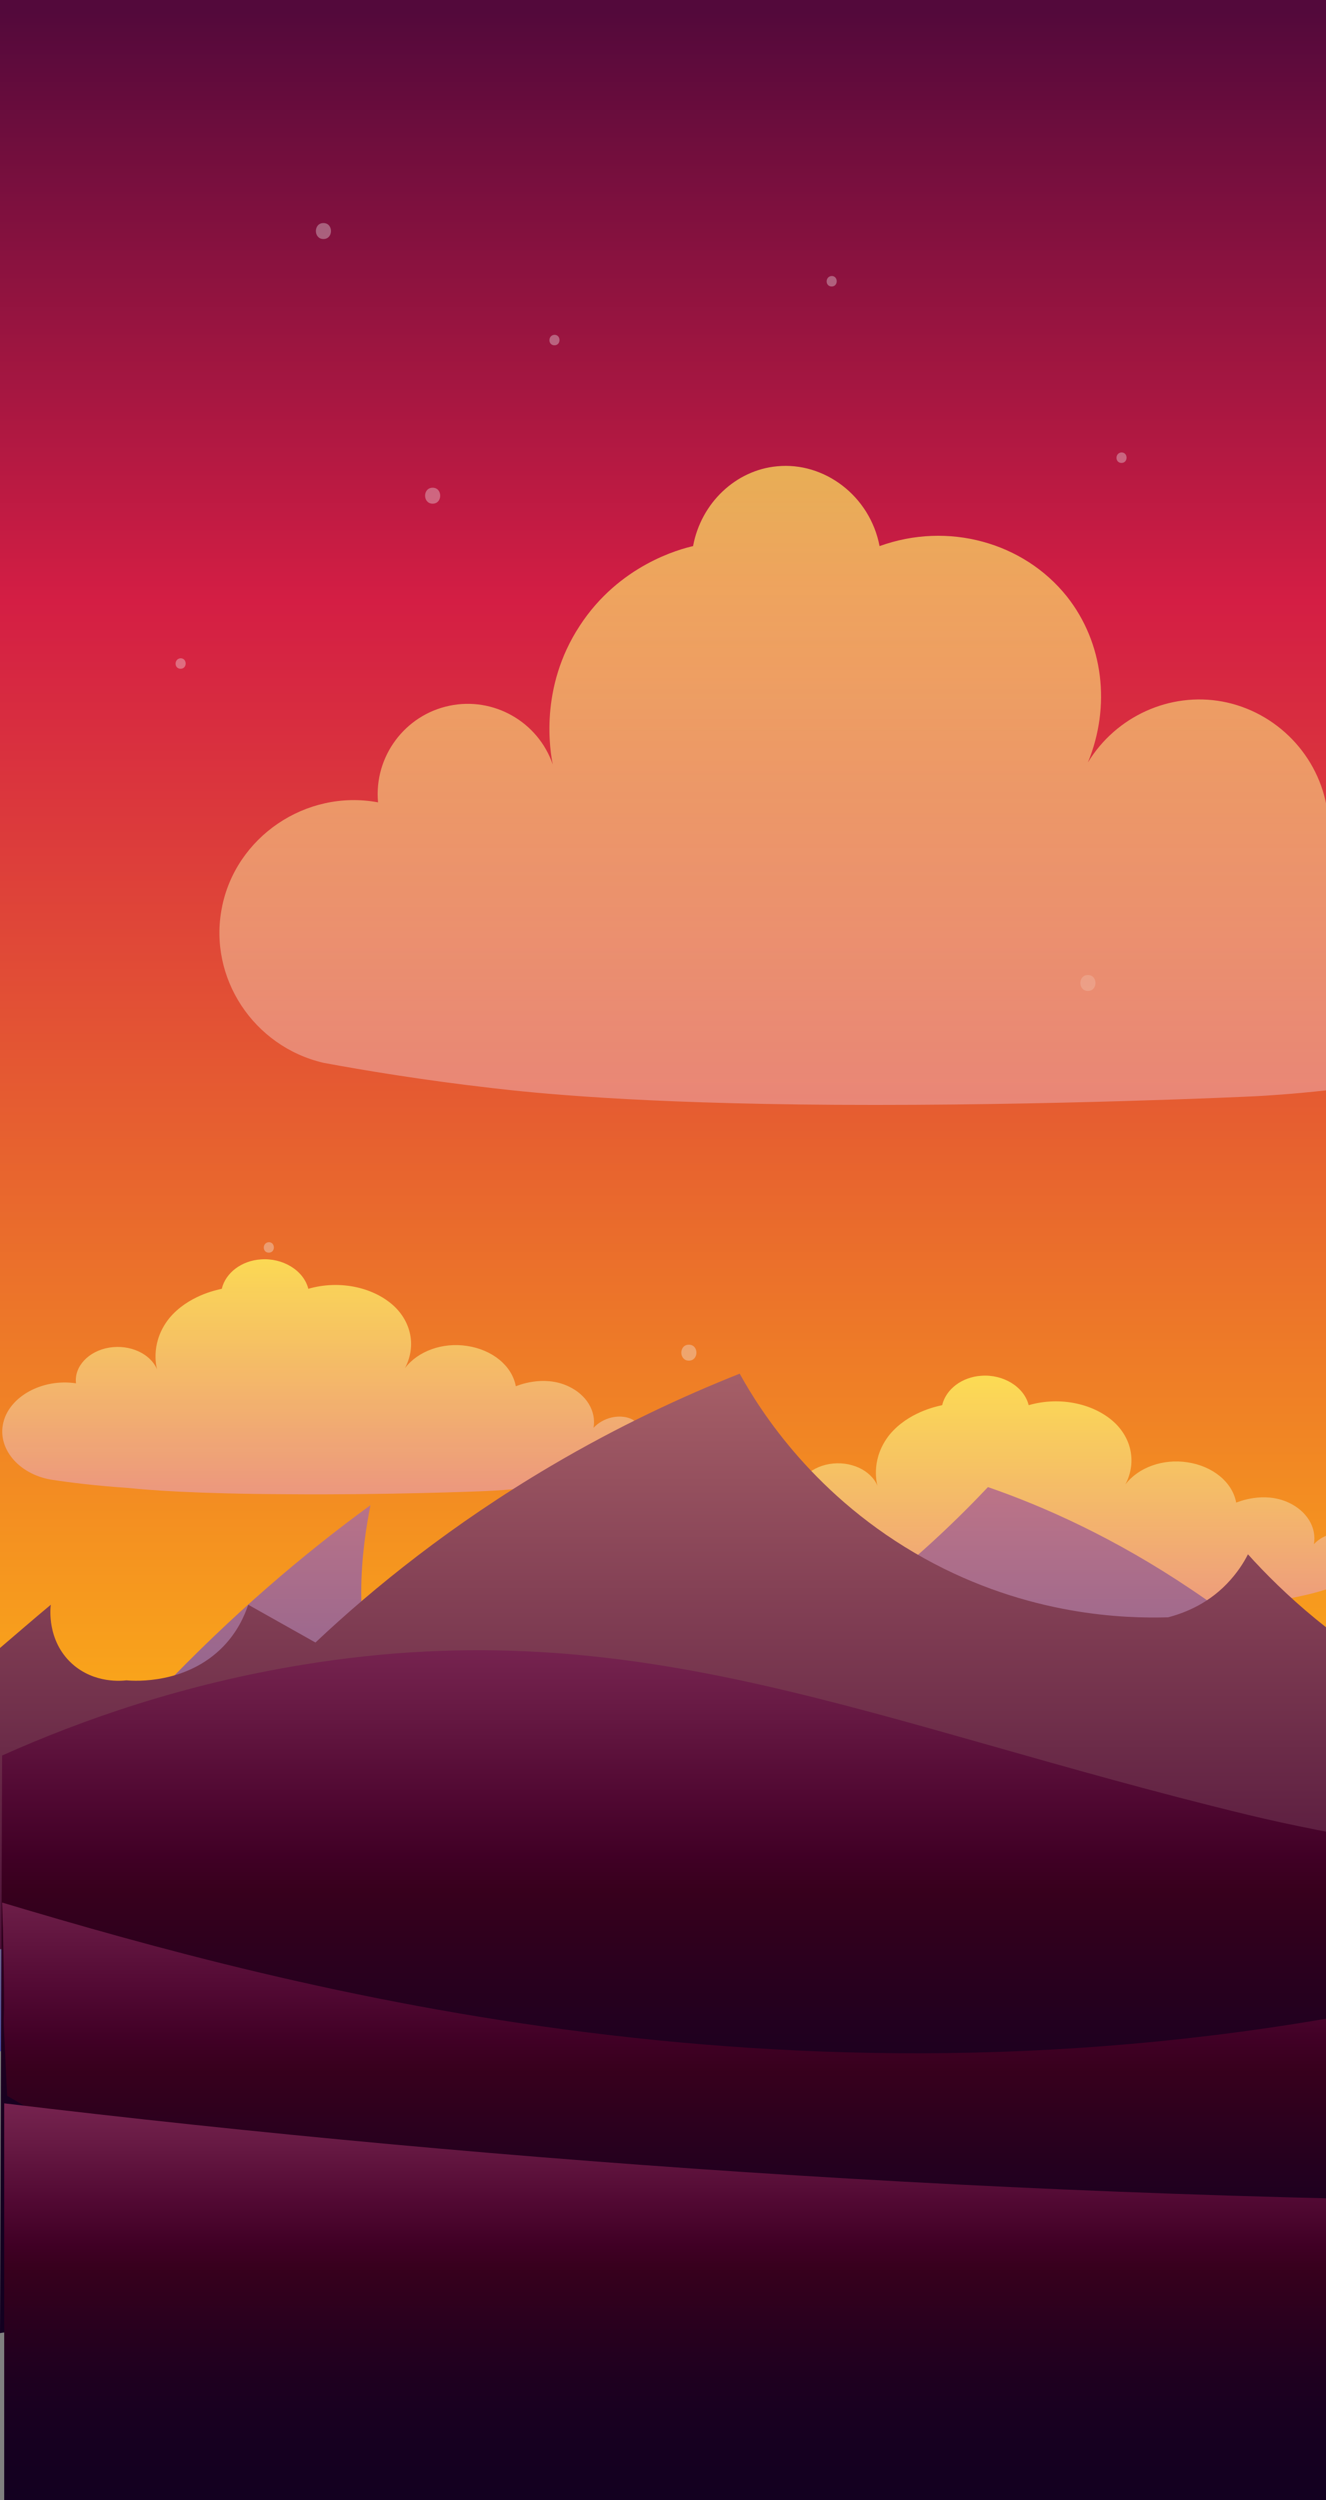<svg width="375" height="707" viewBox="0 0 375 707" fill="none" xmlns="http://www.w3.org/2000/svg">
<rect x="0" y="0" width="375" height="707" fill="#808080" stroke="none"/>
<g clip-path="url(#clip0)">
<path d="M940.824 0H0V541.686H940.824V0Z" fill="url(#paint0_linear)"/>
<g opacity="0.59">
<path opacity="0.59" d="M235.206 81.015C237.107 81.015 237.107 78.046 235.206 78.046C233.305 78.164 233.305 81.015 235.206 81.015Z" fill="#F1F2F2"/>
<path opacity="0.59" d="M317.172 130.908C319.072 130.908 319.072 127.938 317.172 127.938C315.271 128.057 315.271 130.908 317.172 130.908Z" fill="#F1F2F2"/>
<path opacity="0.59" d="M76.026 354.234C77.927 354.234 77.927 351.265 76.026 351.265C74.126 351.383 74.126 354.234 76.026 354.234Z" fill="#F1F2F2"/>
<path opacity="0.59" d="M51.08 189.115C52.981 189.115 52.981 186.145 51.08 186.145C49.179 186.264 49.179 189.115 51.08 189.115Z" fill="#F1F2F2"/>
<path opacity="0.59" d="M156.804 97.646C158.705 97.646 158.705 94.676 156.804 94.676C154.903 94.795 154.903 97.646 156.804 97.646Z" fill="#F1F2F2"/>
<path opacity="0.59" d="M91.469 67.592C94.32 67.592 94.32 63.078 91.469 63.078C88.618 63.078 88.618 67.592 91.469 67.592Z" fill="#F1F2F2"/>
<path opacity="0.59" d="M122.355 142.43C125.206 142.43 125.206 137.916 122.355 137.916C119.504 137.916 119.504 142.43 122.355 142.43Z" fill="#F1F2F2"/>
<path opacity="0.59" d="M194.817 384.764C197.668 384.764 197.668 380.25 194.817 380.25C191.966 380.25 191.966 384.764 194.817 384.764Z" fill="#F1F2F2"/>
<path opacity="0.59" d="M307.668 280.228C310.519 280.228 310.519 275.714 307.668 275.714C304.817 275.714 304.817 280.228 307.668 280.228Z" fill="#F1F2F2"/>
</g>
<path opacity="0.68" d="M91.469 300.541C71.631 295.908 58.92 276.426 62.722 256.826C66.523 236.75 86.48 223.089 106.912 226.89C105.724 213.942 114.514 202.182 127.106 199.569C139.579 196.955 152.171 204.083 156.329 216.199C155.616 212.636 152.409 194.579 163.931 176.998C175.098 159.774 192.322 155.26 196.005 154.428C198.262 142.193 208.122 132.927 219.763 131.858C233.068 130.551 246.016 140.173 248.748 154.428C268.111 147.419 289.493 153.359 301.729 168.683C312.064 181.75 314.202 199.687 307.668 215.605C315.627 202.538 330.833 195.648 345.681 198.381C361.005 201.232 373.122 213.705 375.379 229.266C376.092 228.91 392.01 220.238 407.453 229.266C418.381 235.681 424.559 248.392 422.895 261.34C428.716 253.381 438.576 250.767 445.466 254.212C452.474 257.776 455.444 268.824 453.306 276.545C444.753 306.48 353.997 310.044 353.997 310.044C353.997 310.044 296.502 312.776 236.394 312.42C179.612 312.064 151.221 309.094 138.985 307.668C119.385 305.411 102.992 302.679 91.469 300.541Z" fill="url(#paint1_linear)"/>
<path opacity="0.79" d="M217.981 451.286C208.834 449.623 202.895 442.377 204.677 435.131C206.459 427.766 215.724 422.658 225.227 424.083C224.634 419.332 228.791 414.936 234.612 413.986C240.433 413.036 246.253 415.649 248.154 420.163C247.798 418.857 246.372 412.204 251.599 405.671C256.826 399.375 264.785 397.712 266.448 397.355C267.517 392.841 272.031 389.396 277.495 389.04C283.673 388.565 289.612 392.129 290.919 397.355C299.947 394.742 309.807 396.999 315.509 402.582C320.26 407.334 321.329 413.986 318.241 419.807C321.923 414.936 328.932 412.442 335.822 413.511C342.949 414.58 348.532 419.094 349.601 424.915C349.958 424.796 357.323 421.589 364.45 424.915C369.558 427.291 372.409 431.924 371.578 436.675C374.31 433.705 378.824 432.755 382.031 434.062C385.239 435.368 386.664 439.407 385.595 442.258C381.675 453.306 339.623 454.613 339.623 454.613C339.623 454.613 312.895 455.682 285.098 455.444C258.727 455.325 245.541 454.256 239.958 453.662C230.929 453.068 223.327 451.999 217.981 451.286Z" fill="url(#paint2_linear)"/>
<path opacity="0.79" d="M14.255 418.381C5.108 416.718 -0.832 409.472 0.95 402.226C2.732 394.861 11.998 389.753 21.501 391.178C20.907 386.427 25.065 382.031 30.886 381.081C36.706 380.131 42.527 382.744 44.428 387.258C44.071 385.951 42.646 379.299 47.873 372.766C53.099 366.47 61.059 364.807 62.722 364.45C63.791 359.936 68.305 356.491 73.769 356.135C79.946 355.66 85.886 359.224 87.192 364.45C96.221 361.837 106.08 364.094 111.782 369.677C116.534 374.429 117.603 381.081 114.514 386.902C118.197 382.031 125.206 379.537 132.095 380.606C139.223 381.675 144.806 386.189 145.875 392.01C146.232 391.891 153.597 388.684 160.724 392.01C165.832 394.386 168.683 399.018 167.851 403.77C170.584 400.8 175.098 399.85 178.305 401.157C181.512 402.463 182.938 406.502 181.869 409.353C177.949 420.401 135.897 421.707 135.897 421.707C135.897 421.707 109.169 422.777 81.372 422.539C55 422.42 41.814 421.351 36.231 420.757C27.203 420.163 19.601 419.213 14.255 418.381Z" fill="url(#paint3_linear)"/>
<path d="M940.824 450.93C936.547 445.822 932.271 440.833 928.113 435.725C928.232 436.913 929.301 450.217 922.055 459.602C915.521 468.036 907.325 466.61 906.137 466.373C903.642 466.61 888.674 467.917 877.983 452.712C873.826 446.772 871.687 440.239 870.618 435.725L851.018 451.049C833.912 428.716 811.223 403.176 782.594 379.537C762.875 363.381 744.225 351.265 727.594 342.118C721.654 357.204 705.618 392.485 673.901 416.956C643.728 440.239 615.455 441.308 603.101 440.833C599.419 439.526 592.291 436.2 585.995 427.172C583.026 423.014 581.125 418.738 579.937 415.293C569.959 430.617 553.684 452.118 529.807 469.699C501.297 490.844 439.645 501.891 432.042 493.576C421.826 482.172 422.183 464.829 422.301 462.928C412.561 474.807 402.701 486.805 392.96 498.684C379.062 483.122 360.411 465.185 336.772 449.386C315.39 435.012 295.552 426.103 279.396 420.52C265.379 435.368 222.258 478.371 170.702 486.924C147.301 490.844 120.692 499.397 108.456 478.371C98.834 462.096 102.517 436.913 104.774 425.628C85.886 439.407 65.573 456.632 44.903 478.371C38.488 485.142 32.311 492.032 26.609 498.803C19.601 496.665 0.475 483.716 0.475 483.716L0 580.056C0 580.056 624.365 576.73 940.824 575.067" fill="url(#paint4_linear)"/>
<path d="M0 466.016C4.752 461.978 9.503 457.82 14.374 453.781C14.255 454.613 13.186 463.878 20.313 470.412C26.728 476.233 34.687 475.282 35.756 475.163C38.251 475.401 52.743 476.233 63.078 465.66C67.117 461.502 69.136 456.988 70.205 453.781C76.501 457.345 82.916 460.908 89.212 464.472C105.843 448.792 127.938 430.973 155.735 414.58C174.86 403.295 193.035 394.861 209.191 388.446C215.011 399.018 230.573 423.608 261.459 440.714C290.8 456.988 318.241 457.701 330.357 457.345C333.921 456.394 340.93 454.137 346.988 447.841C349.839 444.872 351.74 441.902 352.928 439.526C362.55 450.217 378.468 465.185 401.632 477.539C429.31 492.269 489.3 500.109 496.665 494.17C506.524 486.211 506.168 474.094 506.168 472.788L534.678 497.734C548.22 486.924 566.395 474.332 589.321 463.284C610.11 453.187 629.354 447.01 645.153 443.09C658.814 453.425 700.747 483.479 750.877 489.418C773.685 492.15 799.462 498.209 811.46 483.479C820.726 472.075 817.162 454.613 815.024 446.654C833.437 456.276 853.156 468.274 873.232 483.479C879.527 488.23 885.467 492.982 891.05 497.734C897.94 496.189 907.087 493.338 916.471 487.161C926.45 480.628 940.824 475.045 940.942 474.807V554.753L0 551.19" fill="url(#paint5_linear)"/>
<path d="M0.594 496.427C23.402 486.211 52.03 476.232 85.529 470.768C181.156 455.088 246.491 487.399 352.809 513.176C403.057 525.293 471.837 531.945 609.397 545.25C755.51 559.386 940.824 569.721 940.824 569.721V615.337C940.824 615.337 15.086 655.963 0 659.764L0.594 496.427Z" fill="url(#paint6_linear)"/>
<path d="M0.594 538.004C83.629 562.831 227.722 601.676 397.355 566.632C415.293 562.95 409.116 563.544 441.308 555.941C597.518 518.878 940.824 531.827 940.824 531.827C940.824 531.827 940.824 646.46 940.824 645.628C940.824 644.797 302.56 769.052 2.019 592.648C0.119 553.209 1.782 588.846 0.832 545.25C0.713 542.993 0.713 540.617 0.594 538.004Z" fill="url(#paint7_linear)"/>
<path d="M940.824 594.786C802.313 611.417 646.103 622.702 474.926 622.82C300.66 622.939 141.717 611.654 1.188 594.786V727.119H940.824V594.786Z" fill="url(#paint8_linear)"/>
</g>
<defs>
<linearGradient id="paint0_linear" x1="470.412" y1="-0.032" x2="470.412" y2="541.651" gradientUnits="userSpaceOnUse">
<stop offset="0.006" stop-color="#53093B"/>
<stop offset="0.314" stop-color="#D41E44"/>
<stop offset="0.888" stop-color="#FAA61A"/>
<stop offset="0.993" stop-color="#FFD800"/>
</linearGradient>
<linearGradient id="paint1_linear" x1="258.014" y1="131.715" x2="258.014" y2="312.42" gradientUnits="userSpaceOnUse">
<stop stop-color="#FFF45F"/>
<stop offset="0.995" stop-color="#EA9A97"/>
</linearGradient>
<linearGradient id="paint2_linear" x1="295.16" y1="389.088" x2="295.16" y2="455.646" gradientUnits="userSpaceOnUse">
<stop stop-color="#FFF45F"/>
<stop offset="0.995" stop-color="#EA9A97"/>
</linearGradient>
<linearGradient id="paint3_linear" x1="91.469" y1="356.254" x2="91.469" y2="422.812" gradientUnits="userSpaceOnUse">
<stop stop-color="#FFF45F"/>
<stop offset="0.995" stop-color="#EA9A97"/>
</linearGradient>
<linearGradient id="paint4_linear" x1="470.364" y1="342.082" x2="470.364" y2="580.115" gradientUnits="userSpaceOnUse">
<stop offset="0.005" stop-color="#F5887B"/>
<stop offset="1" stop-color="#484A9F"/>
</linearGradient>
<linearGradient id="paint5_linear" x1="470.412" y1="388.41" x2="470.412" y2="554.706" gradientUnits="userSpaceOnUse">
<stop stop-color="#A65F67"/>
<stop offset="1" stop-color="#4A0E37"/>
</linearGradient>
<linearGradient id="paint6_linear" x1="470.412" y1="466.646" x2="470.412" y2="659.705" gradientUnits="userSpaceOnUse">
<stop stop-color="#76234F"/>
<stop offset="0.076" stop-color="#691B45"/>
<stop offset="0.207" stop-color="#520933"/>
<stop offset="0.303" stop-color="#400025"/>
<stop offset="0.352" stop-color="#38001D"/>
<stop offset="0.39" stop-color="#33001D"/>
<stop offset="0.477" stop-color="#29001E"/>
<stop offset="0.567" stop-color="#20001F"/>
<stop offset="0.657" stop-color="#190020"/>
<stop offset="0.75" stop-color="#150020"/>
<stop offset="0.849" stop-color="#130020"/>
</linearGradient>
<linearGradient id="paint7_linear" x1="470.721" y1="529.641" x2="470.721" y2="687.3" gradientUnits="userSpaceOnUse">
<stop stop-color="#76234F"/>
<stop offset="0.076" stop-color="#691B45"/>
<stop offset="0.207" stop-color="#520933"/>
<stop offset="0.303" stop-color="#400025"/>
<stop offset="0.352" stop-color="#38001D"/>
<stop offset="0.39" stop-color="#33001D"/>
<stop offset="0.477" stop-color="#29001E"/>
<stop offset="0.567" stop-color="#20001F"/>
<stop offset="0.657" stop-color="#190020"/>
<stop offset="0.75" stop-color="#150020"/>
<stop offset="0.849" stop-color="#130020"/>
</linearGradient>
<linearGradient id="paint8_linear" x1="471.006" y1="594.762" x2="471.006" y2="727.036" gradientUnits="userSpaceOnUse">
<stop stop-color="#76234F"/>
<stop offset="0.076" stop-color="#691B45"/>
<stop offset="0.207" stop-color="#520933"/>
<stop offset="0.303" stop-color="#400025"/>
<stop offset="0.352" stop-color="#38001D"/>
<stop offset="0.39" stop-color="#33001D"/>
<stop offset="0.477" stop-color="#29001E"/>
<stop offset="0.567" stop-color="#20001F"/>
<stop offset="0.657" stop-color="#190020"/>
<stop offset="0.75" stop-color="#150020"/>
<stop offset="0.849" stop-color="#130020"/>
</linearGradient>
<clipPath id="clip0">
<rect width="940.824" height="727" fill="white"/>
</clipPath>
</defs>
</svg>
